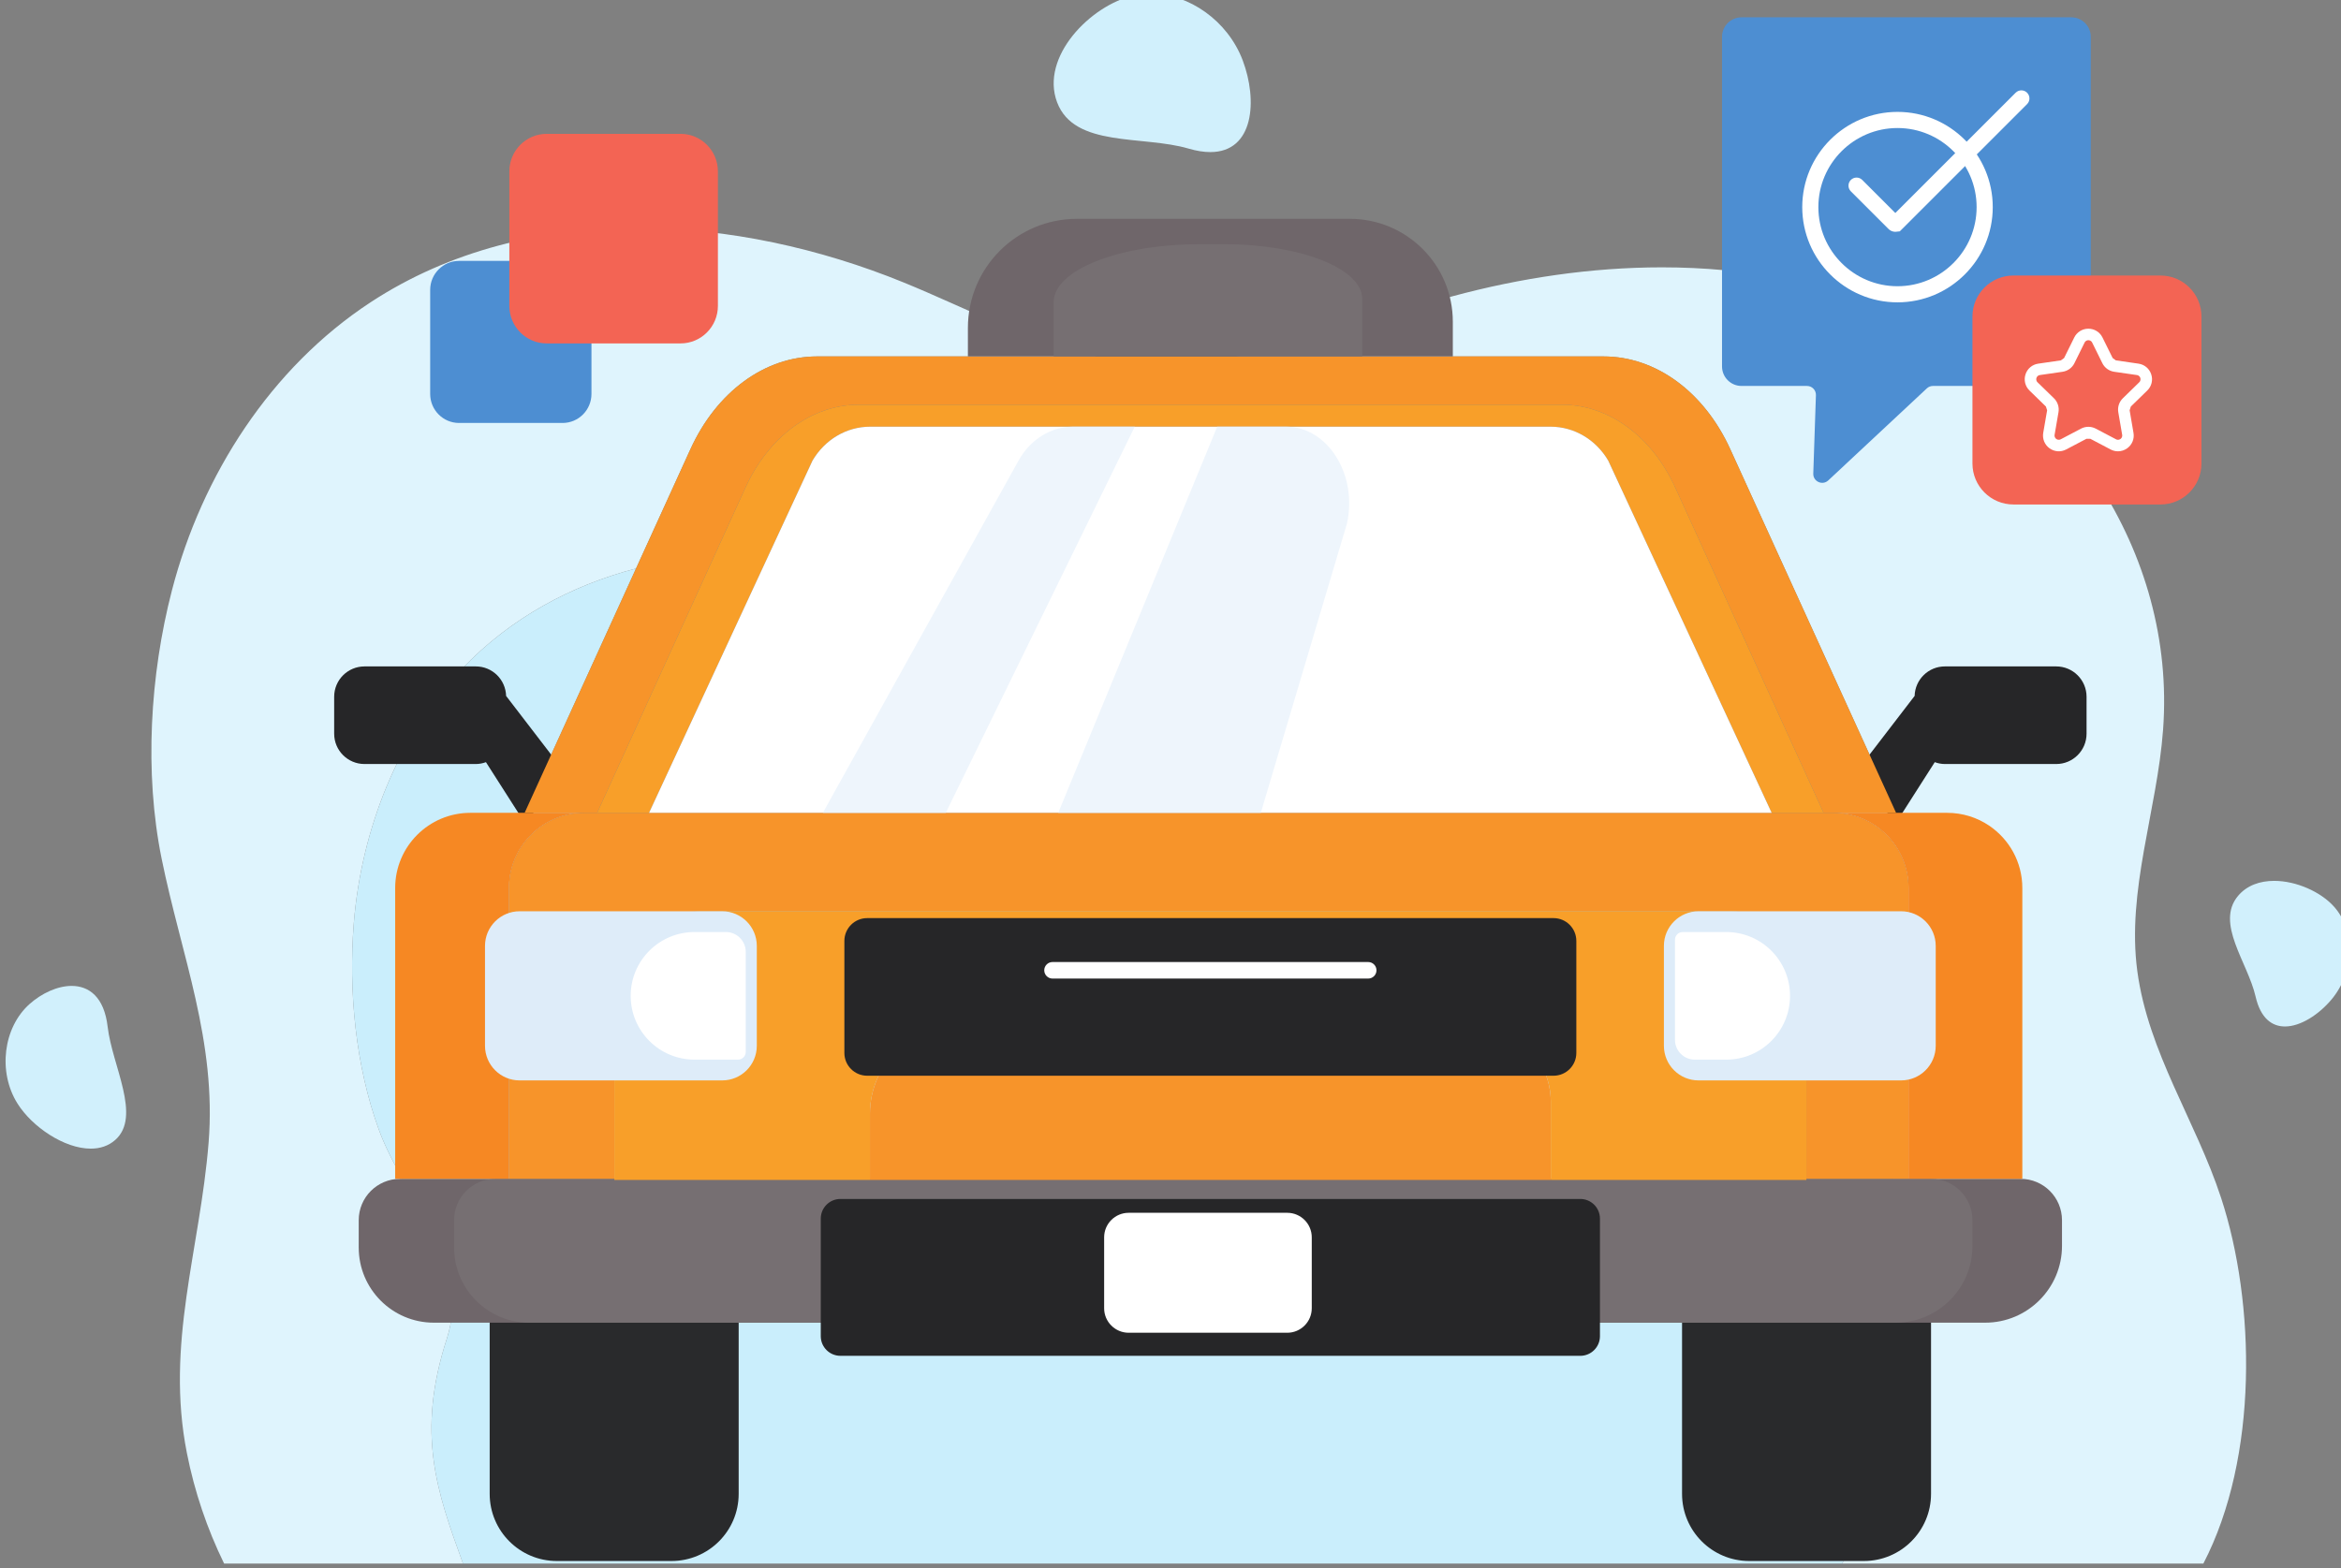 <?xml version="1.0" encoding="UTF-8" standalone="no"?>
<svg
   xmlns:dc="http://purl.org/dc/elements/1.1/"
   xmlns:cc="http://creativecommons.org/ns#"
   xmlns:rdf="http://www.w3.org/1999/02/22-rdf-syntax-ns#"
   xmlns:svg="http://www.w3.org/2000/svg"
   xmlns="http://www.w3.org/2000/svg"
   xmlns:sodipodi="http://sodipodi.sourceforge.net/DTD/sodipodi-0.dtd"
   xmlns:inkscape="http://www.inkscape.org/namespaces/inkscape"
   width="131.102mm"
   height="87.841mm"
   viewBox="0 0 131.102 87.841"
   version="1.1"
   id="svg2710"
   inkscape:version="1.0.1 (0767f8302a, 2020-10-17)"
   sodipodi:docname="car.svg">
  <rect x="0" y="0" width="131.102" height="87.841" fill="#808080" stroke="none"/>
  <defs
     id="defs2704" />
  <sodipodi:namedview
     id="base"
     pagecolor="#ffffff"
     bordercolor="#666666"
     borderopacity="1.0"
     inkscape:pageopacity="0.0"
     inkscape:pageshadow="2"
     inkscape:zoom="0.35"
     inkscape:cx="296.57366"
     inkscape:cy="361.69813"
     inkscape:document-units="mm"
     inkscape:current-layer="layer1"
     inkscape:document-rotation="0"
     showgrid="false"
     fit-margin-top="0"
     fit-margin-left="0"
     fit-margin-right="0"
     fit-margin-bottom="0"
     inkscape:window-width="1854"
     inkscape:window-height="1015"
     inkscape:window-x="66"
     inkscape:window-y="28"
     inkscape:window-maximized="1" />
  <g
     inkscape:label="Layer 1"
     inkscape:groupmode="layer"
     id="layer1"
     transform="translate(-27.365,-52.467)">
    <g
       id="g1340"
       transform="matrix(0.086,0,0,-0.086,-227.676,344.803)">
      <path
         d="m 4453.53,2730.62 c -8.5,0 -15.89,5.38 -19.12,19.49 -5.1,22.3 -26.38,47.78 -11.41,65.59 5.8,6.91 14.37,9.77 23.51,9.77 14.43,0 30.28,-7.13 38.91,-16.72 14.09,-15.64 13.39,-42.77 -1.59,-60.58 -8.18,-9.74 -20.05,-17.55 -30.3,-17.55"
         style="fill:#d1f0fc;fill-opacity:1;fill-rule:nonzero;stroke:none"
         id="path910" />
      <path
         d="m 3753.73,3300.19 c -4.15,0 -8.85,0.71 -14.14,2.27 -29.93,8.79 -74.4,0.46 -85.62,30.14 -11.2,29.68 21.87,63.27 49.87,69.6 3.65,0.83 7.35,1.22 11.08,1.22 24.85,0 50.16,-17.67 59.91,-43.48 9.78,-25.92 7.45,-59.75 -21.1,-59.75"
         style="fill:#d1f0fc;fill-opacity:1;fill-rule:nonzero;stroke:none"
         id="path912" />
      <path
         d="m 3024.67,2651.05 c -17.21,0 -38.11,14.13 -47.69,29.37 -12.9,20.53 -9.33,49.6 7.96,64.91 7.79,6.89 18.02,11.72 27.3,11.72 11.32,0 21.21,-7.21 23.46,-26.66 2.94,-25.38 22.22,-58.38 4.93,-73.69 -4.46,-3.95 -9.99,-5.65 -15.96,-5.65"
         style="fill:#d1f0fc;fill-opacity:1;fill-rule:nonzero;stroke:none"
         id="path914" />
      <path
         d="m 4400.4,2380.76 h -235.28 c 27.5,46.49 46.96,74.92 49.03,166.38 0.6,26.55 -6.04,55.51 -16.06,84.23 h 10.31 v 189.46 c 0,27.04 -21.93,48.96 -48.97,48.96 h 40.88 l -107.99,236.9 c -17.03,37.37 -48.45,60.39 -82.47,60.39 h -239.3 c 47.27,8.31 93.99,26.5 140.74,39.14 44.31,11.98 90.61,18.89 136.54,18.89 54.4,0 108.29,-9.68 157.81,-32.08 103.53,-46.85 177.14,-152.6 168.54,-269.07 -3.9,-52.78 -23.83,-104.86 -16.78,-157.29 7.16,-53.17 38.17,-97.66 54.57,-147.74 22.4,-68.35 24.45,-168.81 -11.57,-238.17 m -1133.29,0 h -155.57 c -11.11,22.68 -19.3,46.96 -24.24,71.96 -14.08,71.34 8.49,132.19 14.13,202.14 5.32,66.23 -17.76,121.92 -30.57,185 -11.4,56.14 -7.6,119.71 6.71,174.89 19.53,75.32 64.52,145.07 129.33,187.59 51.65,33.88 112.12,48.4 173.78,48.4 58.93,0 118.95,-13.25 173.46,-35.52 41.6,-16.99 82.03,-38.99 125.71,-48.14 h -182.17 c -34.01,0 -65.43,-23.02 -82.47,-60.39 l -35.43,-77.74 c -42.12,-11.05 -81.61,-32.09 -113.19,-65.21 -41.58,-43.59 -65.58,-104.59 -70.57,-165.49 -3.66,-44.6 1.27,-93.84 16.26,-134.77 16.83,-46 60.36,-86.69 44.33,-136.11 -20.05,-61.84 -6.63,-99.51 10.5,-146.61 m 874.77,371.63 c -9.73,18.65 -17.58,34.07 -21.07,44.57 12.74,-8.84 21.07,-23.57 21.07,-40.25 v -4.32"
         style="fill:#dff4fd;fill-opacity:1;fill-rule:nonzero;stroke:none"
         id="path916" />
      <path
         d="m 4165.12,2380.76 h -898.01 c -17.13,47.1 -30.55,84.77 -10.5,146.61 16.03,49.42 -27.5,90.11 -44.33,136.11 -14.99,40.93 -19.92,90.17 -16.26,134.77 4.99,60.9 28.99,121.9 70.57,165.49 31.58,33.12 71.07,54.16 113.19,65.21 l -72.55,-159.16 h 38.78 c -27.04,0 -48.96,-21.92 -48.96,-48.96 v -189.46 h 68.59 v 117.48 c 0,31.38 25.45,56.82 56.83,56.82 h 670.46 c 10.36,0 19.97,-3.22 27.88,-8.71 3.49,-10.5 11.34,-25.92 21.07,-44.57 v -121.02 h 56.21 c 10.02,-28.72 16.66,-57.68 16.06,-84.23 -2.07,-91.46 -21.53,-119.89 -49.03,-166.38"
         style="fill:#caeefc;fill-opacity:1;fill-rule:nonzero;stroke:none"
         id="path918" />
      <path
         d="m 3402.85,2382.43 h -74.63 c -24.16,0 -43.75,19.59 -43.75,43.75 v 136.93 c 0,24.17 19.59,43.76 43.75,43.76 h 74.63 c 24.17,0 43.76,-19.59 43.76,-43.76 v -136.93 c 0,-24.16 -19.59,-43.75 -43.76,-43.75"
         style="fill:#292a2c;fill-opacity:1;fill-rule:nonzero;stroke:none"
         id="path920" />
      <path
         d="m 4179.32,2382.43 h -74.64 c -24.16,0 -43.75,19.59 -43.75,43.75 v 136.93 c 0,24.17 19.59,43.76 43.75,43.76 h 74.64 c 24.16,0 43.75,-19.59 43.75,-43.76 v -136.93 c 0,-24.16 -19.59,-43.75 -43.75,-43.75"
         style="fill:#292a2c;fill-opacity:1;fill-rule:nonzero;stroke:none"
         id="path922" />
      <path
         d="M 4281.41,2631.37 H 3226.12 c -14.87,0 -26.93,-12.06 -26.93,-26.94 v -17.79 c 0,-27.05 21.91,-48.96 48.95,-48.96 h 1010.17 c 27.64,0 50.04,22.4 50.04,50.03 v 16.72 c 0,14.88 -12.06,26.94 -26.94,26.94"
         style="fill:#6f666a;fill-opacity:1;fill-rule:nonzero;stroke:none"
         id="path924" />
      <path
         d="m 4223.1,2631.37 h -934.86 c -14.88,0 -26.94,-12.06 -26.94,-26.94 v -17.79 c 0,-27.05 21.92,-48.96 48.96,-48.96 H 4200 c 27.64,0 50.04,22.4 50.04,50.03 v 16.72 c 0,14.88 -12.06,26.94 -26.94,26.94"
         style="fill:#766f72;fill-opacity:1;fill-rule:nonzero;stroke:none"
         id="path926" />
      <path
         d="m 3512.87,2516.09 h 481.79 c 7.08,0 12.81,5.74 12.81,12.81 v 76.56 c 0,7.07 -5.73,12.81 -12.81,12.81 h -481.79 c -7.07,0 -12.8,-5.74 -12.8,-12.81 v -76.56 c 0,-7.07 5.73,-12.81 12.8,-12.81"
         style="fill:#262628;fill-opacity:1;fill-rule:nonzero;stroke:none"
         id="path928" />
      <path
         d="m 3700.58,2531.12 h 103.25 c 8.83,0 15.97,7.15 15.97,15.97 v 46.19 c 0,8.82 -7.14,15.97 -15.97,15.97 h -103.25 c -8.83,0 -15.98,-7.15 -15.98,-15.97 v -46.19 c 0,-8.82 7.15,-15.97 15.98,-15.97"
         style="fill:#ffffff;fill-opacity:1;fill-rule:nonzero;stroke:none"
         id="path930" />
      <path
         d="m 3339.4,2888.31 -44.24,57.63 c -0.3,10.66 -8.98,19.22 -19.71,19.22 h -72.49 c -10.92,0 -19.76,-8.85 -19.76,-19.76 v -24.06 c 0,-10.92 8.84,-19.76 19.76,-19.76 h 72.49 c 2.32,0 4.52,0.47 6.59,1.21 l 24.15,-37.82 33.21,23.34"
         style="fill:#262628;fill-opacity:1;fill-rule:nonzero;stroke:none"
         id="path932" />
      <path
         d="m 4304.58,2965.16 h -72.5 c -10.72,0 -19.4,-8.56 -19.7,-19.22 l -44.25,-57.63 33.22,-23.34 24.14,37.82 c 2.07,-0.74 4.27,-1.21 6.59,-1.21 h 72.5 c 10.91,0 19.76,8.84 19.76,19.76 v 24.06 c 0,10.91 -8.85,19.76 -19.76,19.76"
         style="fill:#262628;fill-opacity:1;fill-rule:nonzero;stroke:none"
         id="path934" />
      <path
         d="m 4159.43,2869.79 h -813.42 c -27.04,0 -48.96,-21.92 -48.96,-48.96 v -189.46 h 68.59 v 117.48 c 0,31.38 25.45,56.82 56.83,56.82 h 670.46 c 27.03,0 48.95,-21.92 48.95,-48.96 v -125.34 h 66.52 v 189.46 c 0,27.04 -21.93,48.96 -48.97,48.96"
         style="fill:#f7942a;fill-opacity:1;fill-rule:nonzero;stroke:none"
         id="path936" />
      <path
         d="m 4260.93,2861.43 c -7.81,5.28 -17.24,8.36 -27.38,8.36 h -74.12 c 27.04,0 48.97,-21.92 48.97,-48.96 v -189.46 h 74.12 v 189.46 c 0,16.9 -8.56,31.8 -21.59,40.6"
         style="fill:#f68823;fill-opacity:1;fill-rule:nonzero;stroke:none"
         id="path938" />
      <path
         d="m 3346.01,2869.79 h -74.12 c -27.04,0 -48.96,-21.92 -48.96,-48.96 v -189.46 h 2.09 72.03 v 189.46 c 0,27.04 21.91,48.96 48.96,48.96"
         style="fill:#f68823;fill-opacity:1;fill-rule:nonzero;stroke:none"
         id="path940" />
      <path
         d="m 4092.93,2805.67 h -670.46 c -31.38,0 -56.83,-25.44 -56.83,-56.82 v -117.48 -0.71 h 166.45 v 43.14 c 0,31.38 25.44,56.82 56.82,56.82 h 337.58 c 27.05,0 48.96,-21.92 48.96,-48.96 v -51 h 166.43 v 0.71 125.34 c 0,27.04 -21.92,48.96 -48.95,48.96"
         style="fill:#f89f29;fill-opacity:1;fill-rule:nonzero;stroke:none"
         id="path942" />
      <path
         d="m 3975.45,2681.66 c 0,27.04 -21.91,48.96 -48.96,48.96 h -337.58 c -31.38,0 -56.82,-25.44 -56.82,-56.82 v -43.14 h 443.36 v 51"
         style="fill:#f7942a;fill-opacity:1;fill-rule:nonzero;stroke:none"
         id="path944" />
      <path
         d="m 4092.32,3106.69 c -17.03,37.37 -48.45,60.39 -82.47,60.39 h -241.92 -28.33 -241.92 c -34.01,0 -65.43,-23.02 -82.47,-60.39 l -107.98,-236.9 h 47.22 l 96.57,211.85 c 15.23,33.41 43.33,53.99 73.75,53.99 h 216.33 25.34 216.33 c 30.41,0 58.52,-20.58 73.75,-53.99 l 96.57,-211.85 h 47.22 l -107.99,236.9"
         style="fill:#f7942a;fill-opacity:1;fill-rule:nonzero;stroke:none"
         id="path946" />
      <path
         d="m 3982.77,3135.63 h -458 c -30.42,0 -58.52,-20.58 -73.75,-53.99 l -96.57,-211.85 h 33.8 l 106.44,229.45 c 8.06,13.73 22.25,22.08 37.52,22.08 h 129.71 74.18 35.33 37.36 166.53 c 15.28,0 29.47,-8.35 37.53,-22.08 l 106.44,-229.45 h 33.8 l -96.57,211.85 c -15.23,33.41 -43.34,53.99 -73.75,53.99"
         style="fill:#f89f29;fill-opacity:1;fill-rule:nonzero;stroke:none"
         id="path948" />
      <path
         d="m 3975.32,3121.32 h -443.11 c -15.27,0 -29.46,-8.35 -37.52,-22.08 l -106.44,-229.45 h 134.62 24.42 114.91 3.07 180.07 114.9 20.92 3.5 134.63 l -106.44,229.45 c -8.06,13.73 -22.25,22.08 -37.53,22.08"
         style="fill:#ffffff;fill-opacity:1;fill-rule:nonzero;stroke:none"
         id="path950" />
      <path
         d="m 3786.62,2869.79 h -131.91 l 103.52,251.53 h -53.71 l -123.05,-251.53 h -34.18 -24.42 -21.43 l 127.43,229.45 c 7.62,13.73 21.03,22.08 35.47,22.08 h 138.79 c 27.11,0 46.76,-31.42 39.55,-63.23 l -56.06,-188.3"
         style="fill:#eef5fc;fill-opacity:1;fill-rule:nonzero;stroke:none"
         id="path952" />
      <path
         d="m 3435.87,2695.49 h -131.9 c -12.46,0 -22.55,10.1 -22.55,22.56 v 65.07 c 0,12.45 10.09,22.55 22.55,22.55 h 131.9 c 12.45,0 22.55,-10.1 22.55,-22.55 v -65.07 c 0,-12.46 -10.1,-22.56 -22.55,-22.56"
         style="fill:#deecf9;fill-opacity:1;fill-rule:nonzero;stroke:none"
         id="path954" />
      <path
         d="m 3446.19,2709.02 h -28.35 c -22.95,0 -41.56,18.61 -41.56,41.56 0,22.95 18.61,41.56 41.56,41.56 h 20.47 c 7.13,0 12.9,-5.78 12.9,-12.91 v -65.18 c 0,-2.78 -2.25,-5.03 -5.02,-5.03"
         style="fill:#ffffff;fill-opacity:1;fill-rule:nonzero;stroke:none"
         id="path956" />
      <path
         d="m 4071.67,2805.67 h 131.89 c 12.46,0 22.56,-10.1 22.56,-22.55 v -65.07 c 0,-12.46 -10.1,-22.56 -22.56,-22.56 h -131.89 c -12.46,0 -22.56,10.1 -22.56,22.56 v 65.07 c 0,12.45 10.1,22.55 22.56,22.55"
         style="fill:#deecf9;fill-opacity:1;fill-rule:nonzero;stroke:none"
         id="path958" />
      <path
         d="m 4061.35,2792.14 h 28.35 c 22.95,0 41.55,-18.61 41.55,-41.56 0,-22.95 -18.6,-41.56 -41.55,-41.56 h -20.47 c -7.13,0 -12.9,5.78 -12.9,12.9 v 65.19 c 0,2.78 2.24,5.03 5.02,5.03"
         style="fill:#ffffff;fill-opacity:1;fill-rule:nonzero;stroke:none"
         id="path960" />
      <path
         d="m 3977.24,2698.54 h -446.95 c -8.2,0 -14.85,6.65 -14.85,14.85 v 72.96 c 0,8.21 6.65,14.86 14.85,14.86 h 446.95 c 8.2,0 14.85,-6.65 14.85,-14.86 v -72.96 c 0,-8.2 -6.65,-14.85 -14.85,-14.85"
         style="fill:#262628;fill-opacity:1;fill-rule:nonzero;stroke:none"
         id="path962" />
      <path
         d="m 3856.56,2761.83 h -205.58 c -2.96,0 -5.38,2.42 -5.38,5.39 0,2.96 2.42,5.38 5.38,5.38 h 205.58 c 2.96,0 5.38,-2.42 5.38,-5.38 0,-2.97 -2.42,-5.39 -5.38,-5.39"
         style="fill:#ffffff;fill-opacity:1;fill-rule:nonzero;stroke:none"
         id="path964" />
      <path
         d="m 3666.9,3256.71 h 177.7 c 37.03,0 67.06,-30.03 67.06,-67.06 v -22.57 h -315.78 v 18.6 c 0,39.23 31.8,71.03 71.02,71.03"
         style="fill:#6f666a;fill-opacity:1;fill-rule:nonzero;stroke:none"
         id="path966" />
      <path
         d="m 3763.02,3240.18 h -16.32 c -52.45,0 -94.96,-16.87 -94.96,-37.69 v -35.41 h 200.93 v 37.51 c 0,19.66 -40.14,35.59 -89.65,35.59"
         style="fill:#766f72;fill-opacity:1;fill-rule:nonzero;stroke:none"
         id="path968" />
      <path
         d="m 4099.68,3147.85 h 42.62 c 3.29,0 5.92,-2.72 5.81,-6 l -1.72,-51.08 c -0.18,-5.17 5.98,-7.98 9.76,-4.45 l 64.2,59.96 c 1.08,1.01 2.49,1.57 3.97,1.57 h 90.06 c 7.02,0 12.71,5.69 12.71,12.72 v 214.69 c 0,7.03 -5.69,12.72 -12.71,12.72 h -214.7 c -7.02,0 -12.72,-5.69 -12.72,-12.72 v -214.69 c 0,-7.03 5.7,-12.72 12.72,-12.72"
         style="fill:#4d8ed2;fill-opacity:1;fill-rule:nonzero;stroke:none"
         id="path970" />
      <path
         d="m 4372.46,3070.64 h -95.71 c -14.76,0 -26.71,11.96 -26.71,26.71 v 95.71 c 0,14.76 11.95,26.72 26.71,26.72 h 95.71 c 14.76,0 26.71,-11.96 26.71,-26.72 v -95.71 c 0,-14.75 -11.95,-26.71 -26.71,-26.71"
         style="fill:#f36454;fill-opacity:1;fill-rule:nonzero;stroke:none"
         id="path972" />
      <path
         d="m 4322.13,3141.37 -0.01,-0.02 0.01,0.02"
         style="fill:#ffffff;fill-opacity:1;fill-rule:nonzero;stroke:none"
         id="path974" />
      <path
         d="m 4325.53,3121.24 c 1.64,0 3.28,-0.4 4.77,-1.18 l 13.23,-6.95 c 1.37,-0.73 2.48,-0.09 2.91,0.21 0.41,0.3 1.35,1.17 1.09,2.7 l -2.52,14.71 c -0.58,3.33 0.53,6.73 2.95,9.08 l 10.68,10.43 c 1.12,1.08 0.86,2.34 0.71,2.83 -0.16,0.49 -0.7,1.66 -2.23,1.88 l -14.78,2.14 c -3.35,0.49 -6.24,2.59 -7.73,5.62 l -6.6,13.38 -0.01,0.01 c -0.68,1.39 -1.96,1.54 -2.46,1.54 h -0.01 c -0.52,0 -1.79,-0.15 -2.48,-1.55 l -6.6,-13.38 c -1.49,-3.03 -4.38,-5.13 -7.73,-5.62 l -14.77,-2.14 c -1.54,-0.22 -2.07,-1.39 -2.23,-1.88 -0.16,-0.49 -0.41,-1.75 0.69,-2.83 l 10.7,-10.42 c 2.42,-2.36 3.52,-5.76 2.95,-9.08 l -2.53,-14.72 c -0.26,-1.52 0.69,-2.4 1.1,-2.7 0.43,-0.3 1.55,-0.92 2.91,-0.21 l 13.21,6.95 c 1.5,0.78 3.14,1.18 4.78,1.18 z m 19.28,-15.96 c -1.63,0 -3.27,0.39 -4.78,1.19 l -13.21,6.95 h -2.57 l -13.21,-6.95 c -3.49,-1.83 -7.64,-1.52 -10.82,0.78 -3.18,2.31 -4.74,6.16 -4.09,10.04 l 2.54,14.71 -0.8,2.45 -10.69,10.42 c -2.81,2.75 -3.81,6.78 -2.59,10.52 1.21,3.74 4.38,6.42 8.28,6.98 l 14.78,2.15 2.07,1.51 6.61,13.38 c 1.74,3.53 5.26,5.73 9.2,5.73 h 0.01 c 3.93,-0.01 7.45,-2.2 9.19,-5.73 l 6.61,-13.38 2.08,-1.51 14.77,-2.15 c 3.9,-0.56 7.07,-3.24 8.28,-6.98 1.23,-3.74 0.23,-7.78 -2.59,-10.52 l -10.69,-10.42 -0.79,-2.45 2.51,-14.71 c 0.68,-3.88 -0.89,-7.72 -4.07,-10.03 -1.8,-1.31 -3.91,-1.98 -6.03,-1.98"
         style="fill:#ffffff;fill-opacity:1;fill-rule:nonzero;stroke:none"
         id="path976" />
      <path
         d="m 4201.23,3315.86 c -28.42,0 -51.53,-23.12 -51.53,-51.52 0,-28.42 23.11,-51.53 51.53,-51.53 28.41,0 51.52,23.11 51.52,51.53 0,28.4 -23.11,51.52 -51.52,51.52 z m 0,-113.55 c -34.21,0 -62.03,27.82 -62.03,62.03 0,34.2 27.82,62.03 62.03,62.03 34.2,0 62.03,-27.83 62.03,-62.03 0,-34.21 -27.83,-62.03 -62.03,-62.03"
         style="fill:#ffffff;fill-opacity:1;fill-rule:nonzero;stroke:none"
         id="path978" />
      <path
         d="m 4199.85,3254.39 -0.03,-0.03 z m -0.02,-6.13 c -1.69,0 -3.28,0.66 -4.46,1.86 l -24.52,24.5 c -2.05,2.05 -2.05,5.38 0,7.43 2.05,2.05 5.38,2.05 7.43,0 l 21.54,-21.54 78.35,78.35 c 2.05,2.05 5.38,2.05 7.44,0 2.05,-2.05 2.05,-5.38 0,-7.43 l -82.89,-82.87 -2.89,-0.3"
         style="fill:#ffffff;fill-opacity:1;fill-rule:nonzero;stroke:none"
         id="path980" />
      <path
         d="m 3264.53,3123.74 h 67.4 c 10.39,0 18.82,8.47 18.82,18.91 v 67.75 c 0,10.44 -8.43,18.91 -18.82,18.91 h -67.4 c -10.39,0 -18.81,-8.47 -18.81,-18.91 v -67.75 c 0,-10.44 8.42,-18.91 18.81,-18.91"
         style="fill:#4d8ed2;fill-opacity:1;fill-rule:nonzero;stroke:none"
         id="path982" />
      <path
         d="m 3321.6,3175.56 h 87.16 c 13.44,0 24.33,10.94 24.33,24.45 v 87.61 c 0,13.5 -10.89,24.45 -24.33,24.45 h -87.16 c -13.44,0 -24.33,-10.95 -24.33,-24.45 v -87.61 c 0,-13.51 10.89,-24.45 24.33,-24.45"
         style="fill:#f36454;fill-opacity:1;fill-rule:nonzero;stroke:none"
         id="path984" />
    </g>
  </g>
</svg>

